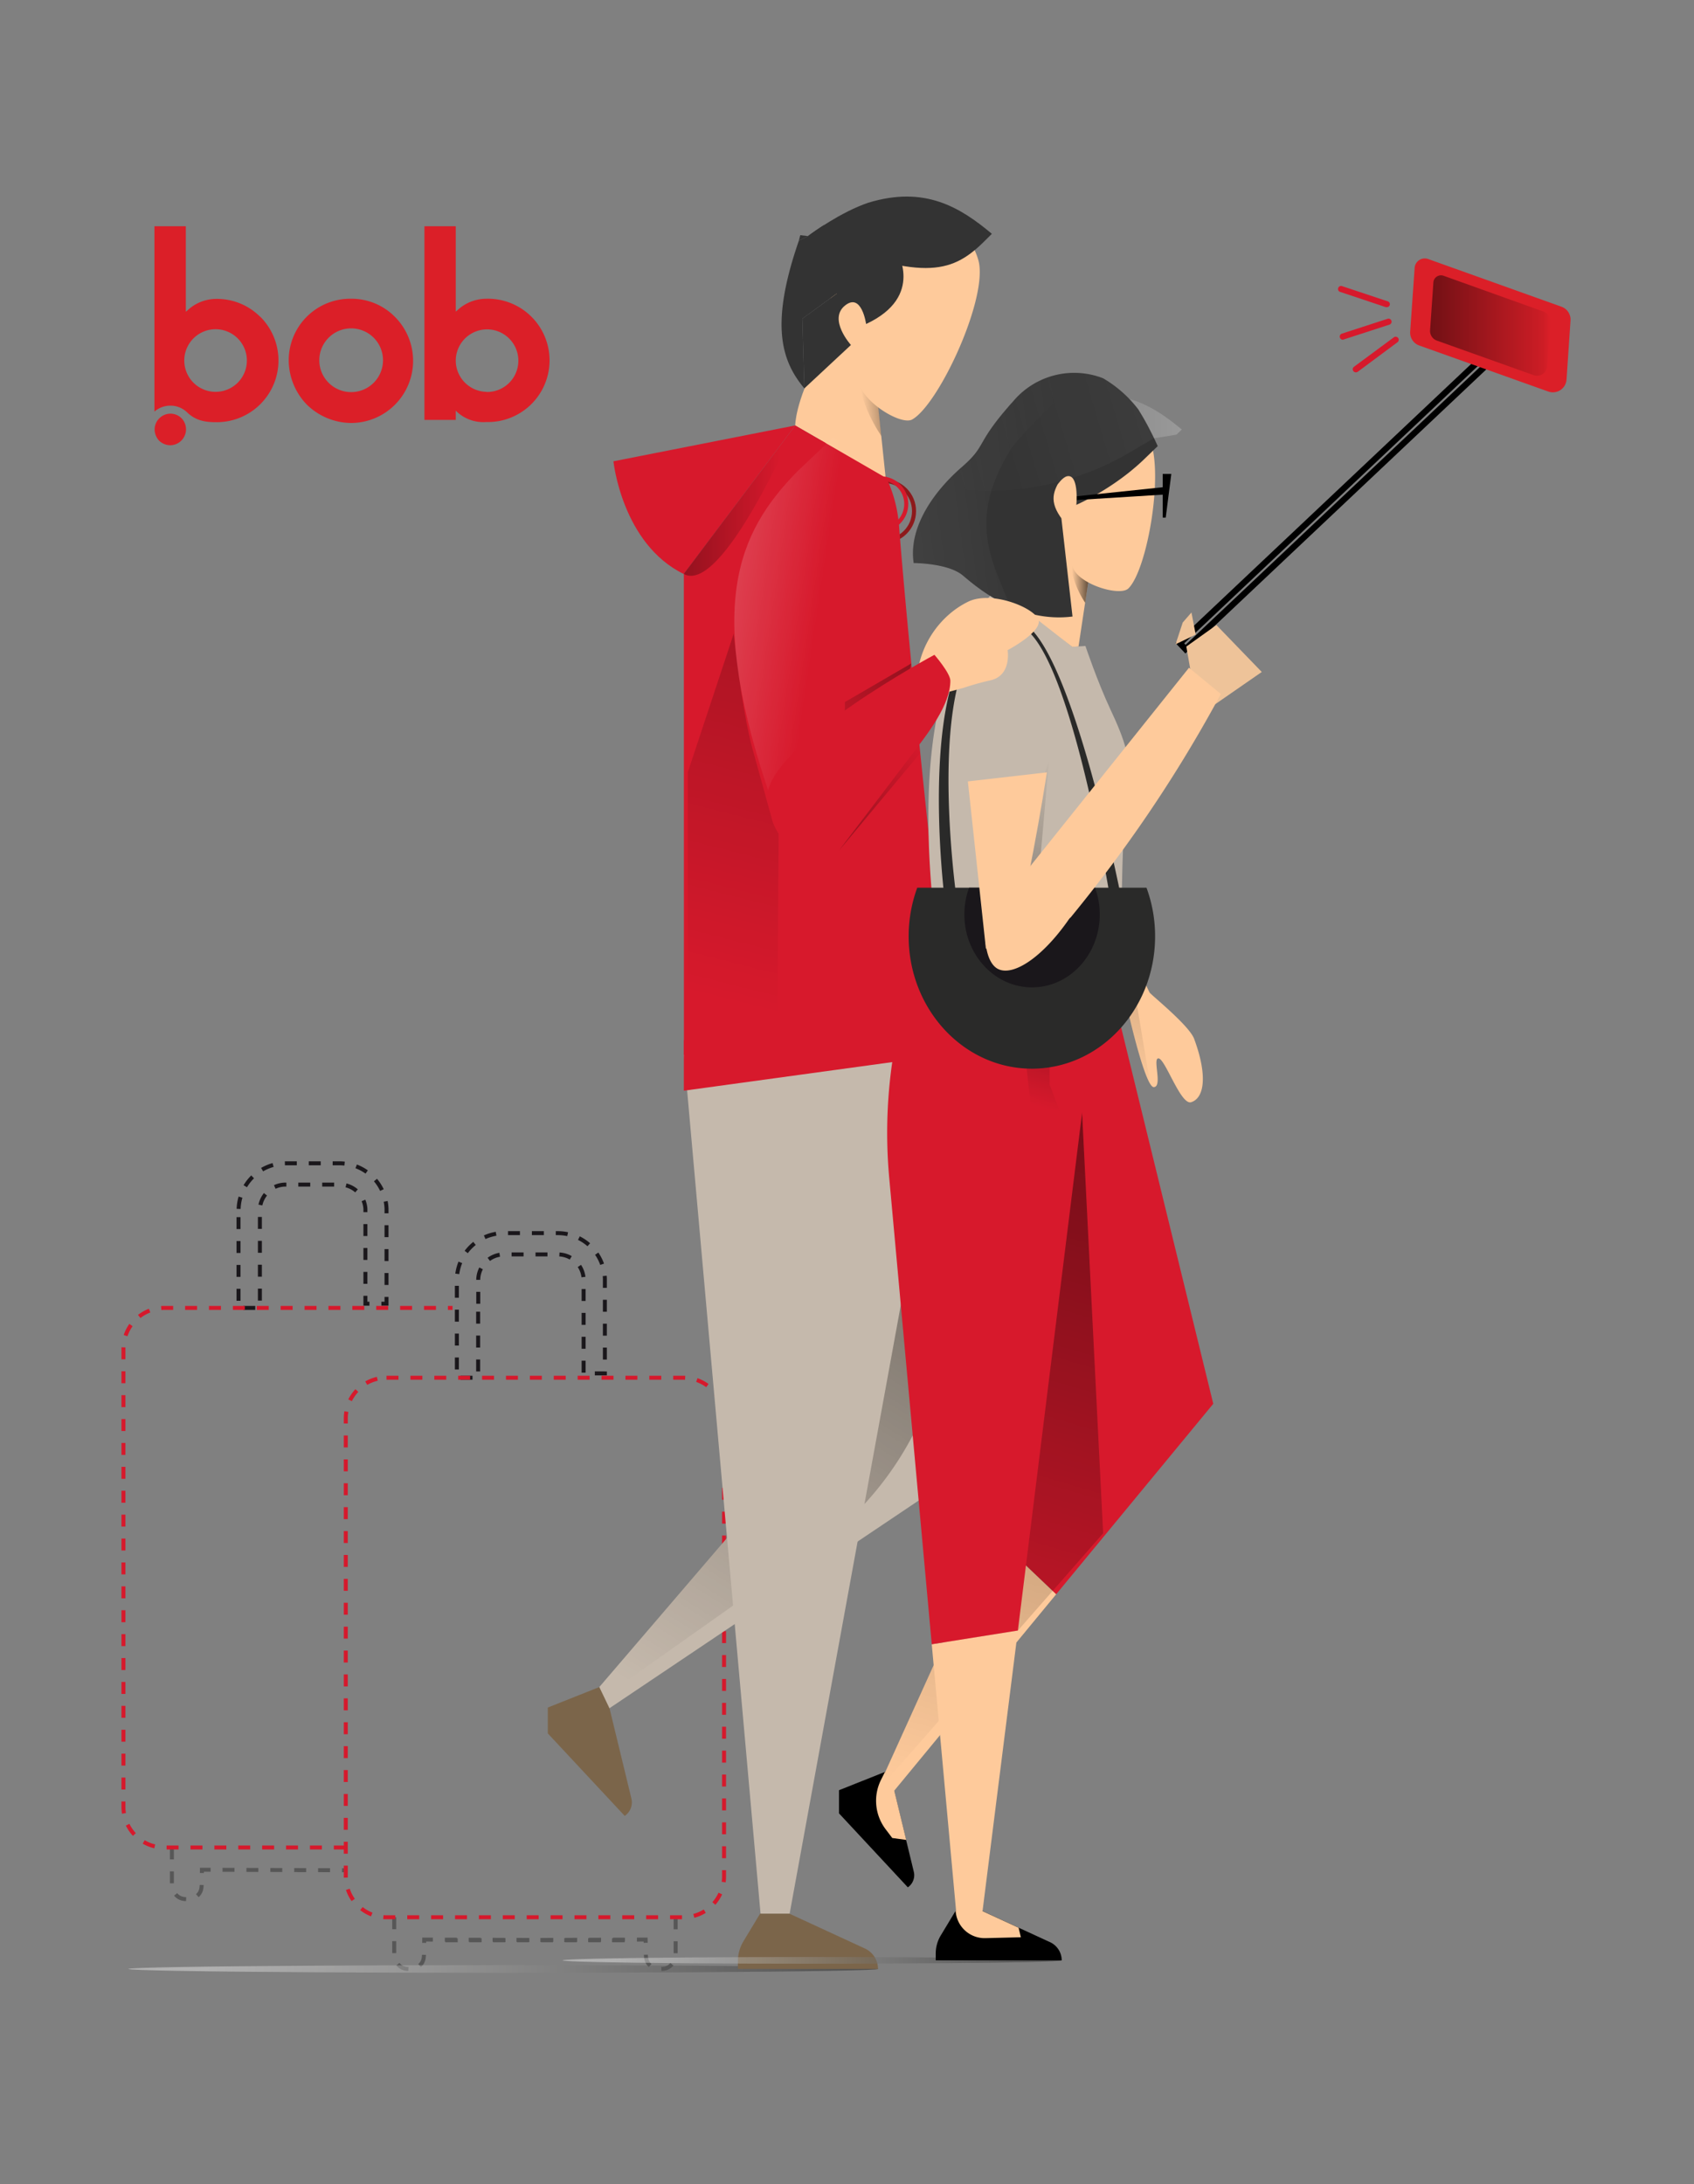 <svg xmlns="http://www.w3.org/2000/svg" xmlns:xlink="http://www.w3.org/1999/xlink" viewBox="0 0 425.43 548.32"><rect x="0" y="0" width="425.43" height="548.32" fill="#808080" stroke="none"/><defs><linearGradient id="Degradado_sin_nombre_7" x1="466" y1="494.31" x2="295.17" y2="494.31" gradientTransform="matrix(-1, 0, 0, 1, 516.57, 0)" gradientUnits="userSpaceOnUse"><stop offset="0" stop-color="#fff"/><stop offset="0.34" stop-color="#b3b3b2"/><stop offset="1"/></linearGradient><linearGradient id="Degradado_sin_nombre_10" x1="-244.23" y1="-159.63" x2="-238.31" y2="-159.63" gradientTransform="matrix(-0.99, 0.1, 0.1, 0.99, -3.98, 285.07)" gradientUnits="userSpaceOnUse"><stop offset="0" stop-opacity="0.6"/><stop offset="0.87" stop-opacity="0"/></linearGradient><linearGradient id="Degradado_sin_nombre_10-2" x1="265.43" y1="285.3" x2="366.68" y2="446.62" gradientTransform="matrix(-1, 0, 0, 1, 516.57, 0)" xlink:href="#Degradado_sin_nombre_10"/><linearGradient id="Degradado_sin_nombre_52" x1="343.32" y1="273.02" x2="300" y2="100.69" gradientTransform="matrix(-1, 0, 0, 1, 516.57, 0)" gradientUnits="userSpaceOnUse"><stop offset="0.13" stop-opacity="0"/><stop offset="1" stop-opacity="0.6"/></linearGradient><linearGradient id="Degradado_sin_nombre_18" x1="219.77" y1="105.18" x2="261.44" y2="105.18" gradientTransform="matrix(-1, 0, 0, 1, 516.57, 0)" gradientUnits="userSpaceOnUse"><stop offset="0" stop-color="#fff"/><stop offset="0.85" stop-color="#fff" stop-opacity="0"/></linearGradient><linearGradient id="Degradado_sin_nombre_6" x1="-32.48" y1="106.48" x2="-4.01" y2="106.48" gradientTransform="matrix(-1, 0.03, 0.03, 1, 235.97, 79.01)" gradientUnits="userSpaceOnUse"><stop offset="0.21" stop-color="#fff" stop-opacity="0"/><stop offset="0.92" stop-color="#fff"/></linearGradient><linearGradient id="Degradado_sin_nombre_7-2" x1="226.59" y1="492.15" x2="112.92" y2="492.15" gradientTransform="matrix(-1, 0, 0, 1, 380.08, 0)" xlink:href="#Degradado_sin_nombre_7"/><linearGradient id="Degradado_sin_nombre_10-3" x1="-52.59" y1="140.62" x2="-33.61" y2="200.72" gradientTransform="matrix(-1, 0.03, 0.03, 1, 235.97, 79.01)" xlink:href="#Degradado_sin_nombre_10"/><linearGradient id="Degradado_sin_nombre_10-4" x1="-26.31" y1="212.86" x2="36.6" y2="412.08" gradientTransform="matrix(-1, 0.02, 0.02, 1, 257.81, 64.15)" xlink:href="#Degradado_sin_nombre_10"/><linearGradient id="Degradado_sin_nombre_52-2" x1="125.57" y1="284.03" x2="111.37" y2="227.53" gradientTransform="matrix(-1, 0, 0, 1, 380.08, 0)" xlink:href="#Degradado_sin_nombre_52"/><linearGradient id="Degradado_sin_nombre_10-5" x1="106.79" y1="145.8" x2="111.46" y2="145.8" gradientTransform="matrix(-1, 0, 0, 1, 380.08, 0)" xlink:href="#Degradado_sin_nombre_10"/><linearGradient id="Degradado_sin_nombre_18-2" x1="-556.17" y1="-211.98" x2="-487.79" y2="-201.07" gradientTransform="matrix(-0.99, 0.13, 0.13, 0.99, -229.01, 380.48)" xlink:href="#Degradado_sin_nombre_18"/><linearGradient id="Degradado_sin_nombre_16" x1="-535.21" y1="-192.41" x2="-485.41" y2="-192.41" gradientTransform="matrix(-0.99, 0.13, 0.13, 0.99, -229.01, 380.48)" gradientUnits="userSpaceOnUse"><stop offset="0.15" stop-color="#fff" stop-opacity="0"/><stop offset="1" stop-color="#fff"/></linearGradient><linearGradient id="Degradado_sin_nombre_10-6" x1="-7.03" y1="221.67" x2="-32.63" y2="119.84" gradientTransform="matrix(-1, 0.03, 0.01, 0.45, 237.5, 130.98)" xlink:href="#Degradado_sin_nombre_10"/><linearGradient id="Degradado_sin_nombre_10-7" x1="30.61" y1="-3" x2="5.01" y2="-104.83" gradientTransform="matrix(0.62, 0.79, 0.3, -0.23, 217.27, 152.28)" xlink:href="#Degradado_sin_nombre_10"/><linearGradient id="Degradado_sin_nombre_6-2" x1="303.96" y1="157.36" x2="340.06" y2="151.93" gradientTransform="matrix(-1, 0, 0, 1, 516.57, 0)" xlink:href="#Degradado_sin_nombre_6"/><linearGradient id="Degradado_sin_nombre_10-8" x1="-4.55" y1="190.49" x2="-15.25" y2="147.93" gradientTransform="matrix(-0.83, -0.55, -0.27, 0.41, 260.21, 110.27)" xlink:href="#Degradado_sin_nombre_10"/><linearGradient id="Degradado_sin_nombre_10-9" x1="-8.91" y1="229.23" x2="-27.91" y2="153.66" gradientTransform="matrix(-0.83, -0.55, -0.27, 0.41, 260.21, 110.27)" xlink:href="#Degradado_sin_nombre_10"/><linearGradient id="Degradado_sin_nombre_52-3" x1="316.85" y1="125.68" x2="344.83" y2="125.68" xlink:href="#Degradado_sin_nombre_52"/><linearGradient id="Degradado_sin_nombre_11" x1="359.14" y1="81.73" x2="389.36" y2="81.73" gradientUnits="userSpaceOnUse"><stop offset="0" stop-opacity="0.6"/><stop offset="0.93" stop-opacity="0.09"/><stop offset="1" stop-opacity="0"/></linearGradient></defs><g style="isolation:isolate"><g id="Layer_1"><path d="M43.17,463.81v9.59s.36,3.46,3.71,3.38c0,0,3.68.15,3.76-3.38l.07-4,36.13.13" style="fill:none;stroke:#575757;stroke-miterlimit:10;stroke-dasharray:3"/><path d="M59.93,303.5a11.82,11.82,0,0,1,11.79-11.45H85.28A11.82,11.82,0,0,1,97.07,303.5c0,.13,0,.25,0,.37V327.3H91.77V303.87c0-.12,0-.24,0-.37h0a6.48,6.48,0,0,0-6.45-6.11H71.72a6.48,6.48,0,0,0-6.45,6.11c0,.13,0,.25,0,.37v24.48H59.9V303.87C59.9,303.75,59.93,303.63,59.93,303.5Z" style="fill:none;stroke:#1a171b;stroke-miterlimit:10;stroke-dasharray:3"/><path d="M86.84,463.81H41.23A10.24,10.24,0,0,1,31,453.58v-115a10.24,10.24,0,0,1,10.23-10.23h72.42" style="fill:none;stroke:#d6192c;stroke-miterlimit:10;stroke-dasharray:3"/><path d="M99,481.33v9.6s.36,3.46,3.71,3.38c0,0,3.68.15,3.76-3.38l.07-4,51.74.18H110.4l51.74-.18.07,4c.07,3.53,3.76,3.38,3.76,3.38,3.35.08,3.71-3.38,3.71-3.38v-9.6" style="fill:none;stroke:#575757;stroke-miterlimit:10;stroke-dasharray:3"/><path d="M120.08,329.3v16.58h-5.34V321.4c0-.12,0-.24,0-.37a11.81,11.81,0,0,1,11.78-11.45h13.56A11.82,11.82,0,0,1,151.91,321c0,.13,0,.25,0,.37v23.42h-5.34V321.4c0-.12,0-.24,0-.37h0a6.47,6.47,0,0,0-6.45-6.11H126.56a6.48,6.48,0,0,0-6.45,6.11c0,.13,0,.25,0,.37v7.9" style="fill:none;stroke:#1a171b;stroke-miterlimit:10;stroke-dasharray:3"/><path d="M97.07,345.88h74.55a10.23,10.23,0,0,1,10.22,10.23v115a10.23,10.23,0,0,1-10.22,10.22H97.07a10.23,10.23,0,0,1-10.23-10.22v-115A10.24,10.24,0,0,1,97.07,345.88Z" style="fill:none;stroke:#d6192c;stroke-miterlimit:10;stroke-dasharray:3"/><ellipse cx="126.4" cy="494.31" rx="94.16" ry="0.96" style="mix-blend-mode:multiply;opacity:0.39;fill:url(#Degradado_sin_nombre_7)"/><circle cx="222.01" cy="128.31" r="7.54" style="fill:none;stroke:#8e191b;stroke-miterlimit:10;stroke-width:1.016px"/><path d="M212.09,104.26l-31.82,34.47L175.41,198h0c4.16,20.69-3.65,66.81-3.65,66.81l66.17,3.93c.78-.82-.44-2,.34-2.84-.33-2.55.88-4.51.51-7.54-4.26-34.74-10.86-98.38-13-126.41a34.65,34.65,0,0,0-5.38-16l-1.23-1.49" style="fill:#d7192c"/><path d="M198.21,480.41l19,8.76a5.66,5.66,0,0,1,3.29,5.14H185.32v-1.93a9.68,9.68,0,0,1,1.41-5.06l4.17-6.91Z" style="fill:#7b654a"/><path d="M199.71,106.81s-.05-5.83,5.75-16.62l3.83-19.07L220.05,63l19.68-8.55L220,96.85l2.42,23.08Z" style="fill:#feca9b"/><path d="M220.59,102.25l.76,7.22S215.17,100.7,215.7,93l5.81.7Z" style="mix-blend-mode:multiply;opacity:0.52;fill:url(#Degradado_sin_nombre_10)"/><path d="M224.83,65.76c7.37-9.44,14.9-11.27,14.9-11.27s5.5,7.31,6.19,11.83c1.54,10.17-10.38,35.41-16.85,39-2.79,1.53-12.62-4.46-13.41-9.55-.49-3.12-.9-3.91-.57-6.49A52.05,52.05,0,0,1,224.83,65.76Z" style="fill:#feca9b"/><path d="M211.85,87.66c2.18-4.82,3.79-11.18.83-11.37-1.3-.08-3.23,1.55-3.23,1.55-2.73,2.93-3.7,6.07.62,13.73Z" style="fill:#feca9b"/><polygon points="215.44 83.5 212.19 81.56 211.45 84.35 214.67 86.34 215.44 83.5" style="fill:#feca9b"/><polygon points="238.82 258.71 251.32 362.87 152.5 429.23 150.46 423.59 198.73 367.28 219.14 267.06 238.82 258.71" style="fill:#c5b9ac"/><path d="M150.51,423.54l-12.94,5.14v6.49l19.33,20.72.13-.1a4.12,4.12,0,0,0,1.54-4.27l-5.48-22.6Z" style="fill:#7b654a"/><path d="M198.73,367.29l9.84-35.09,24.28-58.38,4.91,39.31a80.4,80.4,0,0,1-33.37,75.62L151.68,426l-.74-1.06-.48-1.34Z" style="mix-blend-mode:multiply;opacity:0.8;fill:url(#Degradado_sin_nombre_10-2)"/><polygon points="238.82 258.71 198.31 480.42 191 480.42 171.76 264.78 238.82 258.71" style="fill:#c5b9ac"/><path d="M199.71,106.81l-45.65,9s2.13,20.72,17.68,28.31Z" style="fill:#d7192c"/><polygon points="171.74 144.09 171.76 264.78 180.27 253.61 207.34 111.21 199.71 106.81 171.74 144.09" style="fill:#d7192c"/><polygon points="241.66 264.23 171.74 273.82 171.74 261.15 230.31 257.43 241.66 264.23" style="fill:#d7192c"/><polygon points="196.16 123.22 195.15 267.02 172.74 273.82 172.75 193.84 196.16 123.22" style="mix-blend-mode:multiply;opacity:0.56;fill:url(#Degradado_sin_nombre_52)"/><circle cx="221.17" cy="126.52" r="6.43" style="fill:none;stroke:#d7192c;stroke-miterlimit:10;stroke-width:1.016px"/><path d="M225.08,62.83s7.38,11.56-7.57,18.51c0,0-1.11-8.07-5.34-4.6s1.53,9.87,1.53,9.87L202,97.51,201.5,80Z" style="fill:#333"/><path d="M200.62,60.43l2.28-1.16S204.54,58,207,56.46l2.68,6.47a63,63,0,0,1,2.89,9L201.5,80,202,97.5C196.12,90.49,193.4,81.29,200.62,60.43Z" style="fill:#333"/><path d="M218.1,50.88c14.09-4.27,22.92,1.06,31,7.82L246.78,61c-8.05,7.76-15.49,9.59-43.77-1.76C203.94,58.49,211.2,53.2,218.1,50.88Z" style="fill:#333"/><polygon points="202.9 59.27 200.98 59.04 200.62 60.43 202.9 59.27" style="fill:#333"/><polygon points="222.66 68.79 225.07 62.83 207.72 58.17 205.44 66.1 211.01 75.19 222.66 68.79" style="fill:#333"/><path d="M257.43,106.3l.63-.4.17-.12h0a50.18,50.18,0,0,1,10.16-5.11c12.9-3.9,21,1,28.41,7.16l-1.33,1.28c-17.9,3.22-30.55,2.3-40.34-1.23.5-.37,1.28-.91,2.26-1.56Z" style="opacity:0.2;fill:url(#Degradado_sin_nombre_18)"/><path d="M253.22,146.28l11.59-13.55a107.45,107.45,0,0,1,6.05,27.65l-2.59.08-4.74,35.89-.46,4.23L261.53,202l.66,6.63L259.1,236.8C235.62,180.32,241.25,161.52,253.22,146.28Z" style="opacity:0.2;fill:url(#Degradado_sin_nombre_6)"/><ellipse cx="203.95" cy="492.15" rx="62.65" ry="0.84" style="mix-blend-mode:multiply;opacity:0.39;fill:url(#Degradado_sin_nombre_7-2)"/><path d="M266.11,185.67c6.21,8.49,11.54,41.22,22.61,63.53.79.93,9.94,8.28,11.18,11.61,3.36,9.08,2.63,14.84-.76,15.9-2.63.82-6.56-11.09-8.23-11-1.49,0,1.12,7.14-1.15,7.21s-6.9-20.93-6.9-20.93L265,227.59a14.67,14.67,0,0,1-2.19-4.43l-7.93-26.34,11.07-11.33Z" style="fill:#feca9b"/><path d="M282.86,252l-7.26-9.89.95-7.75,2.93,2.84,5.82,13.71,3.55,21.2C286.43,268.21,282.86,252,282.86,252Z" style="mix-blend-mode:multiply;opacity:0.52;fill:url(#Degradado_sin_nombre_10-3)"/><path d="M246.57,479.7l17.07,7.85a5.06,5.06,0,0,1,3,4.6H235v-1.73a8.76,8.76,0,0,1,1.27-4.54L240,479.7Z"/><path d="M222.3,444.82l-11.59,4.61v5.82L228,473.82l.11-.09a3.7,3.7,0,0,0,1.38-3.84l-4.91-20.24Z"/><polygon points="249.38 385.15 258.35 353.35 260.68 288.52 276.82 238.56 304.7 352.42 265.24 400.25 249.38 385.15" style="fill:#d7192c"/><polygon points="224.23 449.97 222.28 444.96 249.38 385.15 265.24 400.25 224.23 449.97" style="fill:#feca9b"/><polygon points="271.4 272.31 277.04 384.93 223.05 446.53 222.28 444.96 249.38 385.15 271.4 272.31" style="mix-blend-mode:multiply;opacity:0.8;fill:url(#Degradado_sin_nombre_10-4)"/><polygon points="255.63 409.36 246.71 480.12 240.16 480.28 234 412.79 255.63 409.36" style="fill:#feca9b"/><path d="M234,412.79,223.32,295.72a124.62,124.62,0,0,1,13.22-68.18h0l40.28,11-21.19,170.8Z" style="fill:#d7192c"/><path d="M269.29,162.39l3.3-.22s3,8.94,6.31,16,5.77,13.29,4.29,20.46S281.68,231,281.68,231l-.18,9.65-47.23-13.3,22.07-55.13Z" style="fill:#c5b9ac"/><path d="M250.75,147.14l18.54,15.26,4.3,4.52a131.73,131.73,0,0,1-22.28,40l-17,20.46C229.74,180.09,239.4,159.64,250.75,147.14Z" style="fill:#c5b9ac"/><path d="M227.58,461.91l-3.5-.48-1.68-2.22a11.82,11.82,0,0,1-1.14-12.39l1-2,2.35,4.83Z" style="fill:#feca9b"/><path d="M240,479.7h0a7.29,7.29,0,0,0,7.47,6.87l8.91-.22-.57-2.39-9.26-4.26Z" style="fill:#feca9b"/><polygon points="263.61 235.61 263.61 272.31 268.12 284.05 259.81 285.67 253.77 232.84 263.61 235.61" style="fill:url(#Degradado_sin_nombre_52-2)"/><polygon points="273.29 146.19 270.86 162.29 269.29 162.4 254.88 151.16 267.28 122.82 273.29 146.19" style="fill:#feca9b"/><path d="M273.06,145.28l.23.91-.77,5.13v0a24.32,24.32,0,0,1-3.89-11.1Z" style="fill:url(#Degradado_sin_nombre_10-5)"/><path d="M270.31,114.62c4.12-9.92,10.2-13.28,10.2-13.28s6.49,5,8.15,8.74c3.76,8.42-.54,33.06-5.29,37.66-2.05,2-12-.85-13.86-5.06-1.16-2.58-1.7-3.16-2-5.48A46.54,46.54,0,0,1,270.31,114.62Z" style="fill:#feca9b"/><path d="M229.46,141.36s8.68,0,12.35,3.12,14.09,12,27.54,10.3l-2.79-24.62,1.48-2.41a65.69,65.69,0,0,0,15.42-9.07c1.33-1.07,2.63-2.18,3.86-3.37l3.43-3.31q-.87-1.94-1.77-3.69h0c-1-2-2.05-3.81-3.12-5.54A30.35,30.35,0,0,0,277.08,95a5.91,5.91,0,0,1,1.05.85,5.73,5.73,0,0,0-1.07-.87,20,20,0,0,0-22.45,5.58c-10,11.12-6.5,11-13.09,16.72S228.07,132.09,229.46,141.36Z" style="fill:#333"/><path d="M283.71,113.59a69.44,69.44,0,0,1-47.07,8.57,45.87,45.87,0,0,1,4.88-4.88c6.59-5.67,3.07-5.6,13.09-16.72A20,20,0,0,1,277.06,95a5.73,5.73,0,0,1,1.07.87,5.91,5.91,0,0,0-1.05-.85,30.35,30.35,0,0,1,8.78,7.77c1.07,1.73,2.11,3.56,3.12,5.54.27.53.54,1.12.81,1.68Z" style="opacity:0.05;fill:url(#Degradado_sin_nombre_18-2)"/><polygon points="292.72 124.14 269.9 125.56 269.9 124.64 292.76 122.24 292.72 124.14"/><polygon points="294.16 118.98 292.76 129.94 292 129.94 292 118.98 294.16 118.98"/><g style="opacity:0.07"><path d="M241.52,117.28c6.59-5.67,3.07-5.6,13.09-16.72A19.68,19.68,0,0,1,273.53,94a111.43,111.43,0,0,0-19.27,18.15c-8.24,12.93-7.46,21.89-4.33,30.76l3.73,9.37a48.16,48.16,0,0,1-11.85-7.77c-3.67-3.12-12.35-3.12-12.35-3.12C228.07,132.09,234.93,123,241.52,117.28Z" style="fill:url(#Degradado_sin_nombre_16)"/></g><path d="M270,129.56c.74-4.68.62-10.55-2-10-1.14.23-2.42,2.1-2.42,2.1-1.66,3.18-1.75,6.12,3.81,11.72Z" style="fill:#feca9b"/><path d="M254.79,155.71c-26.54-.45-17.53,70.24-17.53,70.24l3.08.45S230,155.33,254.82,156.8c13.15.78,24.08,69.31,24.08,69.31a2.35,2.35,0,0,0,2.8-.13S268,155.93,254.79,155.71Z" style="fill:#2a2a29"/><path d="M287.93,222.86a35.28,35.28,0,0,1,2.16,12.2c0,18.35-13.85,33.23-30.94,33.23s-30.95-14.88-30.95-33.23a35.28,35.28,0,0,1,2.16-12.2Z" style="fill:#2a2a29"/><path d="M275,222.86a19.34,19.34,0,0,1,1.19,6.72c0,10.11-7.63,18.3-17,18.3s-17-8.19-17-18.3a19.34,19.34,0,0,1,1.19-6.72Z" style="fill:#1a171b"/><polyline points="246.32 214.39 249.89 201.65 260.9 198.13 263.43 191.1 259.76 232.65" style="mix-blend-mode:multiply;opacity:0.52;fill:url(#Degradado_sin_nombre_10-6)"/><path d="M247.6,238.17l-4.53-42,19.85-2.27q-2,12.72-4.65,26.14-1.63,8.24-3.42,16.15Z" style="fill:#feca9b"/><polyline points="224.62 186.32 213.92 189.73 204.95 182.65 198.71 184.09 228.84 166.57" style="mix-blend-mode:multiply;opacity:0.52;fill:url(#Degradado_sin_nombre_10-7)"/><path d="M348.28,77.11a.73.73,0,0,1-.25,0l-11.48-3.83a.76.76,0,1,1,.48-1.45l11.49,3.82a.76.76,0,0,1,.48,1A.75.75,0,0,1,348.28,77.11Z" style="fill:#d7192c"/><path d="M337.24,85.29a.78.78,0,0,1-.73-.53.77.77,0,0,1,.49-1l11.52-3.74a.77.77,0,0,1,.48,1.46l-11.52,3.74A1,1,0,0,1,337.24,85.29Z" style="fill:#d7192c"/><path d="M340.49,93.47a.77.77,0,0,1-.45-1.39L350,84.72a.77.77,0,1,1,.92,1.23L341,93.32A.79.79,0,0,1,340.49,93.47Z" style="fill:#d7192c"/><polygon points="297.69 164.06 295.23 161.44 371.06 89.87 372.12 90.98 297.4 161.51 297.75 161.89 373.23 90.66 374.29 91.78 297.69 164.06"/><path d="M388.79,98.28,356.43,86.74a3.44,3.44,0,0,1-2.28-3.47l1.12-16a2.55,2.55,0,0,1,3.4-2.24L392.14,77a3.44,3.44,0,0,1,2.28,3.47l-1,14.79A3.44,3.44,0,0,1,388.79,98.28Z" style="fill:#db1f28"/><polygon points="300.29 159.31 299.22 153.76 297.03 156.28 295.23 161.75 300.29 159.31" style="fill:#eec399"/><polygon points="316.88 168.7 305.49 156.92 297.93 162.32 300.98 179.71 316.88 168.7" style="fill:#eec399"/><path d="M268.78,230.37l-.3.36c-6.7,9.68-14,14.39-17.8,12.55-.71-.35-2.67-1.6-3.19-6.85l3.27-9,47.84-59.79,8,6.59A344.73,344.73,0,0,1,285.81,208c-5.71,8.18-11.44,15.64-17,22.41" style="fill:#feca9b"/><path d="M234.51,174.7l7.43-2a69.77,69.77,0,0,1,6.91-1.93c5.27-1.27,4.2-7.55,4.2-7.55s7.88-4.14,7.84-7.17-11.53-8-17.74-5a22,22,0,0,0-3.8,2.37,23.82,23.82,0,0,0-8.7,14.12l-.14.68Z" style="fill:#feca9b"/><path d="M182.43,140.13s2.48,32.73,6.47,47.57l5.18,18.72s2.46,7,7.33,6.55,9.2-5.83,9.89-8,1-25,.83-38.26-4.55-33.41-4.55-33.41-4.77-17.16-19.81-7.4C187.77,125.86,181.47,129.35,182.43,140.13Z" style="fill:#d7192c"/><path d="M200.16,118.43l9.05-8.6,10.39,6-1.31,8.78-2,5.06c4.31,4.6,2.75,12.52,2.75,12.52S213.93,162.1,208.15,174c-4,8.2-10.17,20.32-14.14,27.6C176.73,152.36,185.24,133.77,200.16,118.43Z" style="opacity:0.2;fill:url(#Degradado_sin_nombre_6-2)"/><polyline points="211.06 189.67 221.89 180.49 233.06 183.76" style="mix-blend-mode:multiply;opacity:0.52;fill:url(#Degradado_sin_nombre_10-8)"/><path d="M214.11,211.14c3.28-11.59,24.57-28.45,24.56-40.24,0-1.91-4-6.51-4-6.51s-41.06,22-42,35.42c-.25,3.66,7.93,12.5,7.93,12.5S213.18,214.4,214.11,211.14Z" style="fill:#d7192c"/><polyline points="230.9 186.93 210.66 213.58 231.11 189.06" style="mix-blend-mode:multiply;opacity:0.52;fill:url(#Degradado_sin_nombre_10-9)"/><path d="M199.71,106.81s-18.3,42.65-28,37.28Z" style="mix-blend-mode:multiply;opacity:0.52;fill:url(#Degradado_sin_nombre_52-3)"/><path d="M385.13,94.17l-24.27-8.66a2.58,2.58,0,0,1-1.71-2.6l.83-12a1.92,1.92,0,0,1,2.56-1.68l25.11,9a2.58,2.58,0,0,1,1.71,2.59l-.78,11.1A2.58,2.58,0,0,1,385.13,94.17Z" style="mix-blend-mode:multiply;opacity:0.8;fill:url(#Degradado_sin_nombre_11)"/><path d="M114.78,103.41l-.32-.33v2.34h-7.87V56.8h7.87V78.23l.32-.26A10.67,10.67,0,0,1,122.14,75a15.48,15.48,0,1,1,0,30.95A9.79,9.79,0,0,1,114.78,103.41Zm7.36-5a7.86,7.86,0,1,0-7.68-7.84A7.87,7.87,0,0,0,122.14,98.37Z" style="fill:#db1f28"/><path d="M77.06,101.58a16.07,16.07,0,0,1-4.55-11A15.44,15.44,0,0,1,87.8,75h.32a15.26,15.26,0,0,1,11,4.49,15.61,15.61,0,0,1-11,26.7A16.09,16.09,0,0,1,77.06,101.58Zm3.13-11a8,8,0,1,0,7.94-8.14A8,8,0,0,0,80.19,90.53Z" style="fill:#db1f28"/><path d="M65.34,79.53a15.33,15.33,0,0,0-11-4.49A10.58,10.58,0,0,0,47,78l-.33.26V56.8H38.78v46.53a6.09,6.09,0,0,1,4-1.49A6,6,0,0,1,47,103.53c2.34,2.27,5,2.46,7.37,2.46a15.49,15.49,0,0,0,11-26.47h0v0Zm-11,18.84A7.86,7.86,0,1,1,62,90.53,7.85,7.85,0,0,1,54.35,98.37Z" style="fill:#db1f28"/><path d="M40,110.67a4.2,4.2,0,0,1-1.17-2.82,4,4,0,0,1,4-4A3.94,3.94,0,0,1,45.59,105a4,4,0,0,1-2.82,6.78A4.11,4.11,0,0,1,40,110.67Z" style="fill:#db1f28"/></g></g></svg>